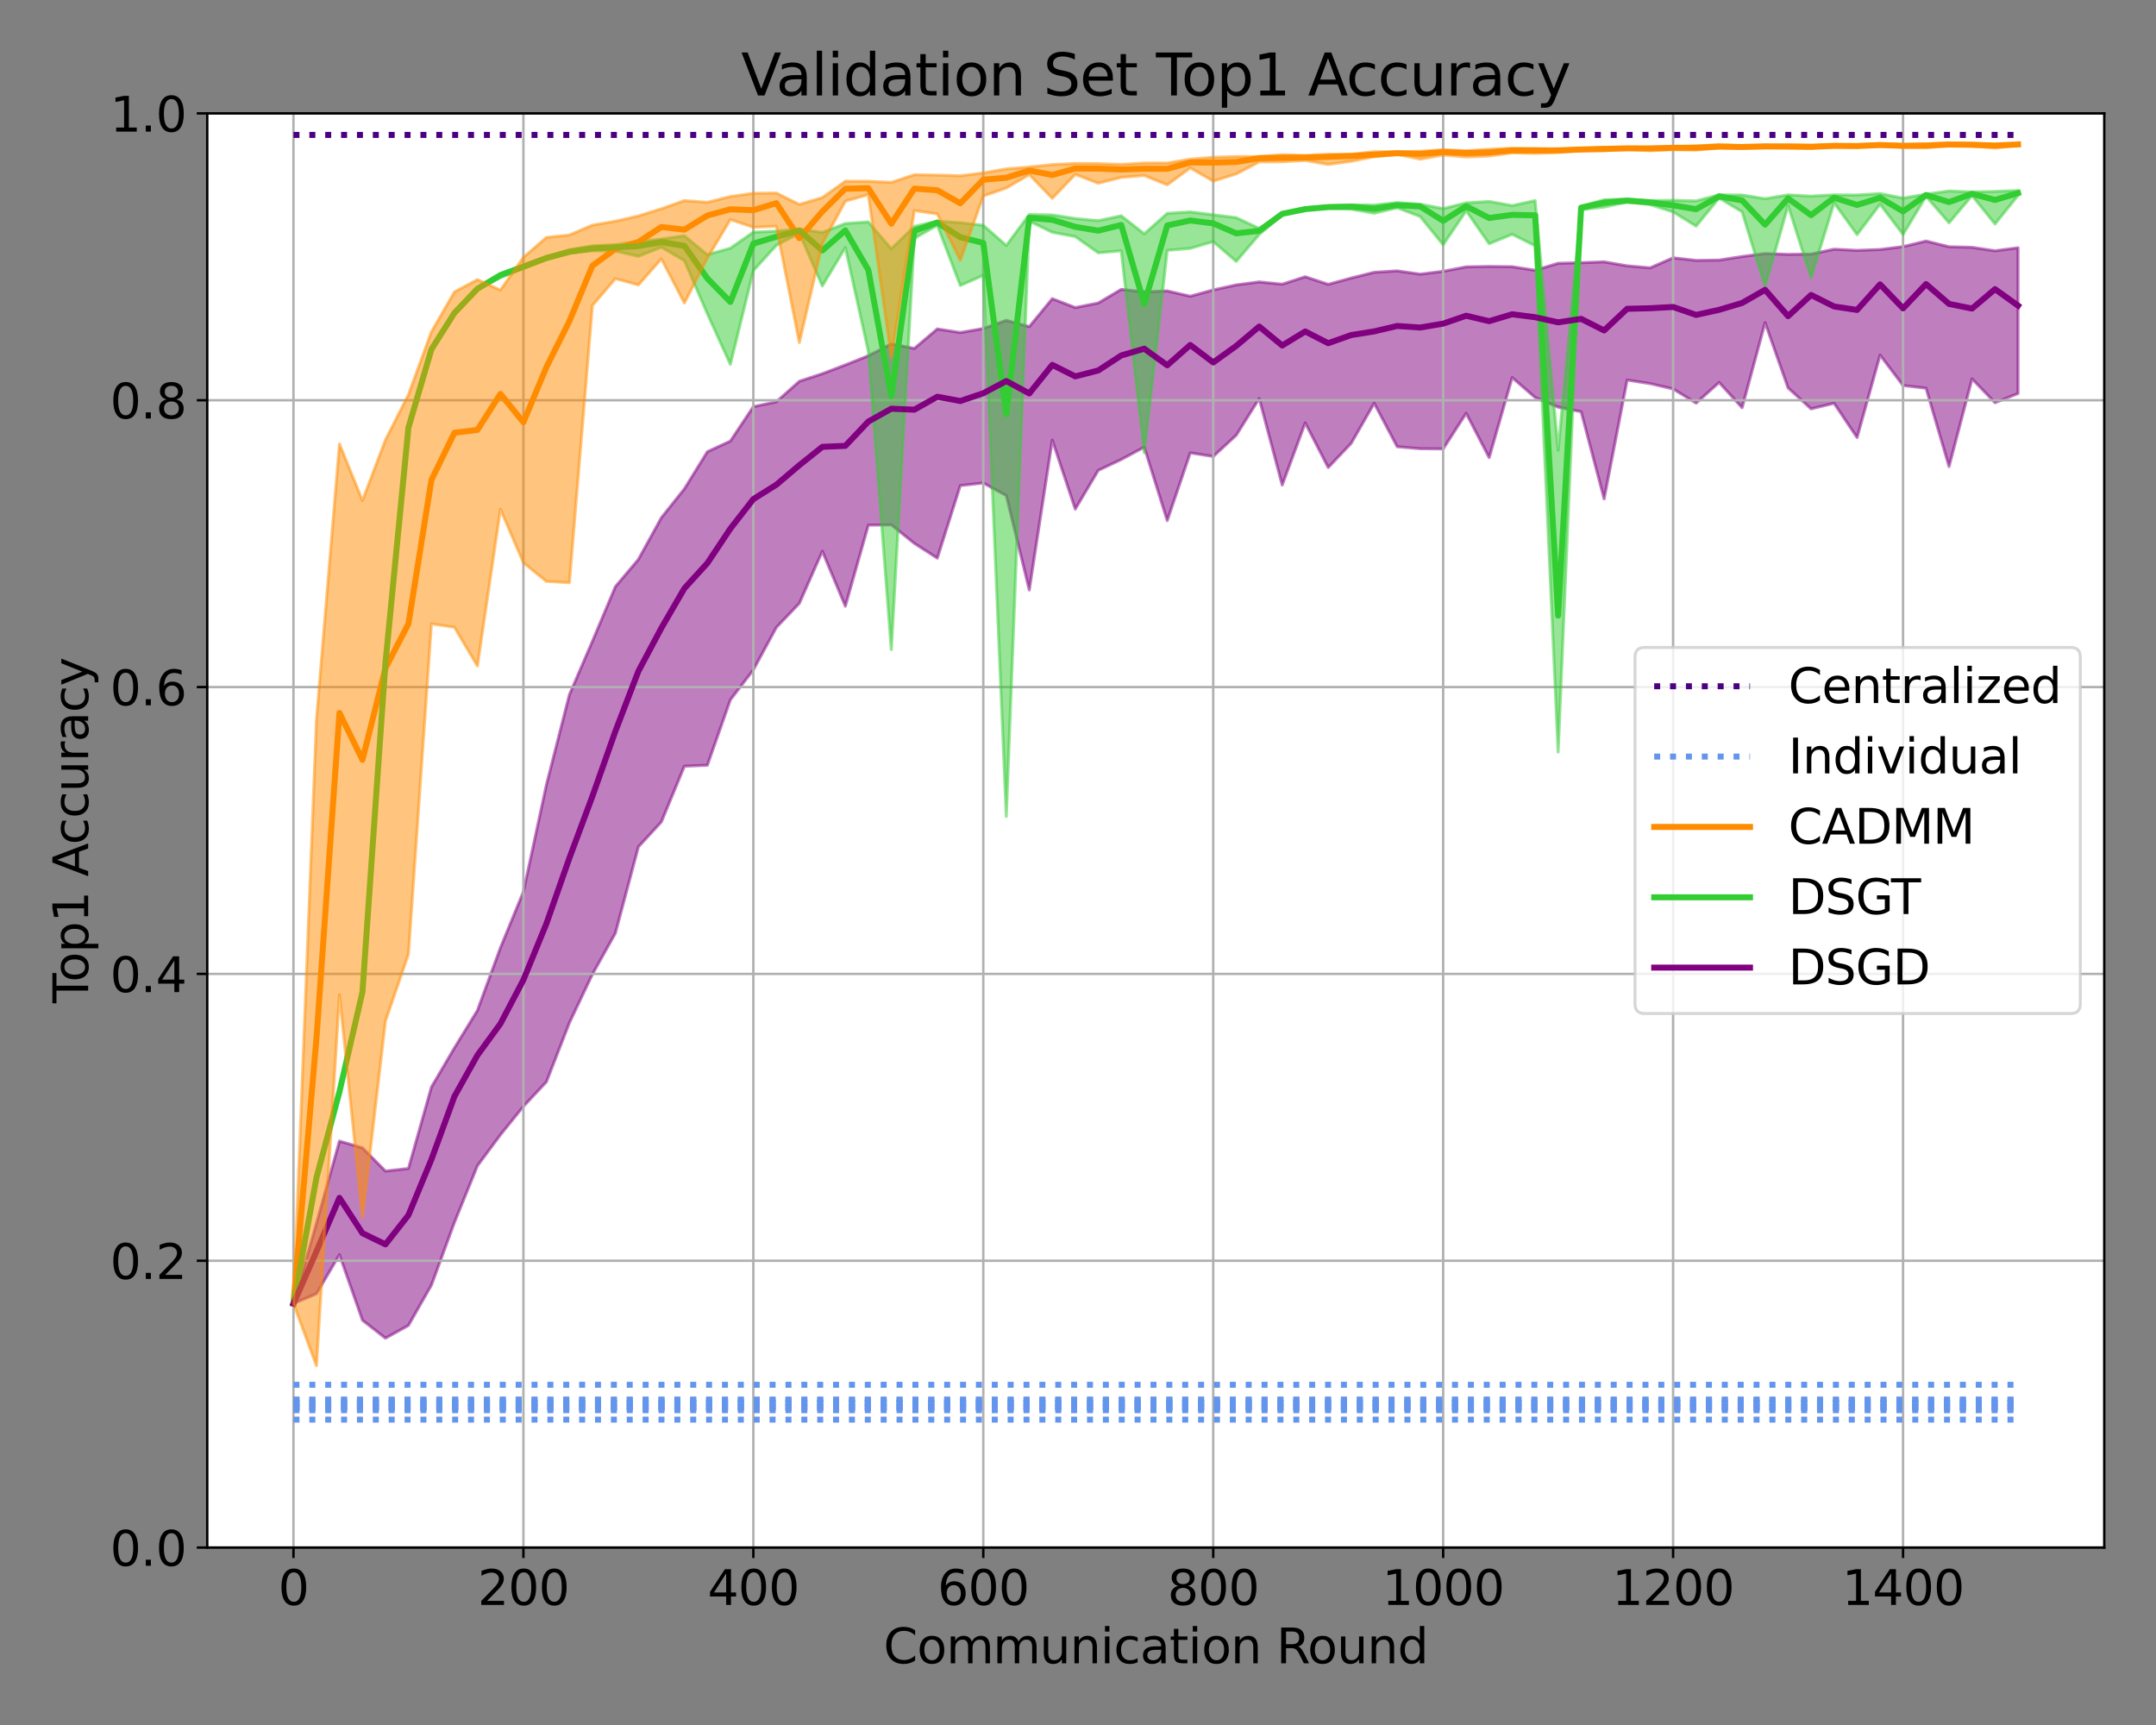 <?xml version="1.0" encoding="utf-8" standalone="no"?>
<!DOCTYPE svg PUBLIC "-//W3C//DTD SVG 1.1//EN"
  "http://www.w3.org/Graphics/SVG/1.1/DTD/svg11.dtd">
<svg height="576pt" version="1.1" viewBox="0 0 720 576" width="720pt" xmlns="http://www.w3.org/2000/svg" xmlns:xlink="http://www.w3.org/1999/xlink">
 <rect x="0" y="0" width="720" height="576" fill="#808080" stroke="none"/>
 <defs>
  <style type="text/css">*{stroke-linecap:butt;stroke-linejoin:round;}</style>
 </defs>
 <g id="figure_1">
  <g id="patch_1">
   <path d="M 0 576 
L 720 576 
L 720 0 
L 0 0 
z
" style="fill:none;"/>
  </g>
  <g id="axes_1">
   <g id="patch_2">
    <path d="M 69.21 516.75 
L 702.72 516.75 
L 702.72 37.869 
L 69.21 37.869 
z
" style="fill:#ffffff;"/>
   </g>
   <g id="PolyCollection_1">
    <defs>
     <path d="M 98.006 -140.708 
L 98.006 -140.708 
L 105.685 -167.525 
L 113.364 -194.965 
L 121.043 -192.714 
L 128.722 -184.956 
L 136.4 -185.818 
L 144.079 -213.019 
L 151.758 -226.092 
L 159.437 -238.591 
L 167.116 -259.518 
L 174.795 -278.242 
L 182.474 -313.919 
L 190.153 -344.041 
L 197.832 -361.855 
L 205.511 -380.1 
L 213.19 -389.199 
L 220.868 -403.134 
L 228.547 -412.76 
L 236.226 -425.163 
L 243.905 -428.707 
L 251.584 -440.2 
L 259.263 -441.828 
L 266.942 -448.676 
L 274.621 -451.214 
L 282.3 -454.135 
L 289.979 -457.2 
L 297.658 -461.175 
L 305.336 -459.642 
L 313.015 -466.155 
L 320.694 -464.958 
L 328.373 -466.299 
L 336.052 -469.028 
L 343.731 -466.921 
L 351.41 -476.26 
L 359.089 -473.291 
L 366.768 -474.823 
L 374.447 -479.372 
L 382.126 -478.558 
L 389.804 -478.846 
L 397.483 -477.074 
L 405.162 -479.181 
L 412.841 -480.857 
L 420.52 -481.862 
L 428.199 -481.096 
L 435.878 -483.586 
L 443.557 -481.048 
L 451.236 -483.155 
L 458.915 -485.071 
L 466.594 -485.55 
L 474.272 -484.448 
L 481.951 -485.406 
L 489.63 -486.891 
L 497.309 -487.034 
L 504.988 -486.939 
L 512.667 -485.741 
L 520.346 -488.088 
L 528.025 -488.279 
L 535.704 -488.567 
L 543.383 -487.226 
L 551.062 -486.556 
L 558.74 -489.908 
L 566.419 -489.046 
L 574.098 -489.141 
L 581.777 -490.339 
L 589.456 -491.344 
L 597.135 -491.057 
L 604.814 -491.153 
L 612.493 -492.781 
L 620.172 -492.398 
L 627.851 -492.685 
L 635.53 -493.643 
L 643.208 -495.511 
L 650.887 -493.595 
L 658.566 -493.404 
L 666.245 -492.254 
L 673.924 -493.26 
L 673.924 -444.606 
L 673.924 -444.606 
L 666.245 -441.541 
L 658.566 -449.49 
L 650.887 -420.23 
L 643.208 -446.377 
L 635.53 -447.287 
L 627.851 -457.44 
L 620.172 -429.904 
L 612.493 -441.349 
L 604.814 -439.482 
L 597.135 -446.473 
L 589.456 -468.262 
L 581.777 -439.865 
L 574.098 -448.293 
L 566.419 -441.397 
L 558.74 -446.138 
L 551.062 -447.91 
L 543.383 -449.107 
L 535.704 -409.408 
L 528.025 -438.524 
L 520.346 -440.056 
L 512.667 -443.265 
L 504.988 -449.921 
L 497.309 -423.2 
L 489.63 -437.997 
L 481.951 -426.121 
L 474.272 -426.169 
L 466.594 -426.839 
L 458.915 -441.349 
L 451.236 -427.988 
L 443.557 -419.895 
L 435.878 -434.788 
L 428.199 -414.053 
L 420.52 -442.929 
L 412.841 -430.67 
L 405.162 -423.583 
L 397.483 -424.78 
L 389.804 -402.177 
L 382.126 -426.695 
L 374.447 -422.577 
L 366.768 -418.938 
L 359.089 -406.008 
L 351.41 -429.042 
L 343.731 -378.999 
L 336.052 -410.509 
L 328.373 -414.723 
L 320.694 -413.861 
L 313.015 -389.63 
L 305.336 -394.562 
L 297.658 -400.74 
L 289.979 -400.644 
L 282.3 -373.587 
L 274.621 -391.929 
L 266.942 -374.545 
L 259.263 -366.5 
L 251.584 -352.325 
L 243.905 -342.317 
L 236.226 -320.48 
L 228.547 -320.144 
L 220.868 -301.564 
L 213.19 -293.231 
L 205.511 -264.403 
L 197.832 -250.659 
L 190.153 -234.473 
L 182.474 -214.743 
L 174.795 -206.554 
L 167.116 -197.072 
L 159.437 -186.728 
L 151.758 -167.812 
L 144.079 -146.885 
L 136.4 -133.429 
L 128.722 -129.167 
L 121.043 -135.153 
L 113.364 -157.037 
L 105.685 -144.012 
L 98.006 -140.708 
z
" id="m1773a94815" style="stroke:#800080;stroke-opacity:0.5;"/>
    </defs>
    <g clip-path="url(#p3438ca8a3b)">
     <use style="fill:#800080;fill-opacity:0.5;stroke:#800080;stroke-opacity:0.5;" x="0" xlink:href="#m1773a94815" y="576"/>
    </g>
   </g>
   <g id="matplotlib.axis_1">
    <g id="xtick_1">
     <g id="line2d_1">
      <path clip-path="url(#p3438ca8a3b)" d="M 98.006 516.75 
L 98.006 37.869 
" style="fill:none;stroke:#b0b0b0;stroke-linecap:square;stroke-width:0.8;"/>
     </g>
     <g id="line2d_2">
      <defs>
       <path d="M 0 0 
L 0 3.5 
" id="mfe99ff8b20" style="stroke:#000000;stroke-width:0.8;"/>
      </defs>
      <g>
       <use style="stroke:#000000;stroke-width:0.8;" x="98.006" xlink:href="#mfe99ff8b20" y="516.75"/>
      </g>
     </g>
     <g id="text_1">
      <!-- 0 -->
      <g transform="translate(92.916 535.908)scale(0.16 -0.16)">
       <defs>
        <path d="M 2034 4250 
Q 1547 4250 1301 3770 
Q 1056 3291 1056 2328 
Q 1056 1369 1301 889 
Q 1547 409 2034 409 
Q 2525 409 2770 889 
Q 3016 1369 3016 2328 
Q 3016 3291 2770 3770 
Q 2525 4250 2034 4250 
z
M 2034 4750 
Q 2819 4750 3233 4129 
Q 3647 3509 3647 2328 
Q 3647 1150 3233 529 
Q 2819 -91 2034 -91 
Q 1250 -91 836 529 
Q 422 1150 422 2328 
Q 422 3509 836 4129 
Q 1250 4750 2034 4750 
z
" id="DejaVuSans-30" transform="scale(0.016)"/>
       </defs>
       <use xlink:href="#DejaVuSans-30"/>
      </g>
     </g>
    </g>
    <g id="xtick_2">
     <g id="line2d_3">
      <path clip-path="url(#p3438ca8a3b)" d="M 174.795 516.75 
L 174.795 37.869 
" style="fill:none;stroke:#b0b0b0;stroke-linecap:square;stroke-width:0.8;"/>
     </g>
     <g id="line2d_4">
      <g>
       <use style="stroke:#000000;stroke-width:0.8;" x="174.795" xlink:href="#mfe99ff8b20" y="516.75"/>
      </g>
     </g>
     <g id="text_2">
      <!-- 200 -->
      <g transform="translate(159.525 535.908)scale(0.16 -0.16)">
       <defs>
        <path d="M 1228 531 
L 3431 531 
L 3431 0 
L 469 0 
L 469 531 
Q 828 903 1448 1529 
Q 2069 2156 2228 2338 
Q 2531 2678 2651 2914 
Q 2772 3150 2772 3378 
Q 2772 3750 2511 3984 
Q 2250 4219 1831 4219 
Q 1534 4219 1204 4116 
Q 875 4013 500 3803 
L 500 4441 
Q 881 4594 1212 4672 
Q 1544 4750 1819 4750 
Q 2544 4750 2975 4387 
Q 3406 4025 3406 3419 
Q 3406 3131 3298 2873 
Q 3191 2616 2906 2266 
Q 2828 2175 2409 1742 
Q 1991 1309 1228 531 
z
" id="DejaVuSans-32" transform="scale(0.016)"/>
       </defs>
       <use xlink:href="#DejaVuSans-32"/>
       <use x="63.623" xlink:href="#DejaVuSans-30"/>
       <use x="127.246" xlink:href="#DejaVuSans-30"/>
      </g>
     </g>
    </g>
    <g id="xtick_3">
     <g id="line2d_5">
      <path clip-path="url(#p3438ca8a3b)" d="M 251.584 516.75 
L 251.584 37.869 
" style="fill:none;stroke:#b0b0b0;stroke-linecap:square;stroke-width:0.8;"/>
     </g>
     <g id="line2d_6">
      <g>
       <use style="stroke:#000000;stroke-width:0.8;" x="251.584" xlink:href="#mfe99ff8b20" y="516.75"/>
      </g>
     </g>
     <g id="text_3">
      <!-- 400 -->
      <g transform="translate(236.314 535.908)scale(0.16 -0.16)">
       <defs>
        <path d="M 2419 4116 
L 825 1625 
L 2419 1625 
L 2419 4116 
z
M 2253 4666 
L 3047 4666 
L 3047 1625 
L 3713 1625 
L 3713 1100 
L 3047 1100 
L 3047 0 
L 2419 0 
L 2419 1100 
L 313 1100 
L 313 1709 
L 2253 4666 
z
" id="DejaVuSans-34" transform="scale(0.016)"/>
       </defs>
       <use xlink:href="#DejaVuSans-34"/>
       <use x="63.623" xlink:href="#DejaVuSans-30"/>
       <use x="127.246" xlink:href="#DejaVuSans-30"/>
      </g>
     </g>
    </g>
    <g id="xtick_4">
     <g id="line2d_7">
      <path clip-path="url(#p3438ca8a3b)" d="M 328.373 516.75 
L 328.373 37.869 
" style="fill:none;stroke:#b0b0b0;stroke-linecap:square;stroke-width:0.8;"/>
     </g>
     <g id="line2d_8">
      <g>
       <use style="stroke:#000000;stroke-width:0.8;" x="328.373" xlink:href="#mfe99ff8b20" y="516.75"/>
      </g>
     </g>
     <g id="text_4">
      <!-- 600 -->
      <g transform="translate(313.103 535.908)scale(0.16 -0.16)">
       <defs>
        <path d="M 2113 2584 
Q 1688 2584 1439 2293 
Q 1191 2003 1191 1497 
Q 1191 994 1439 701 
Q 1688 409 2113 409 
Q 2538 409 2786 701 
Q 3034 994 3034 1497 
Q 3034 2003 2786 2293 
Q 2538 2584 2113 2584 
z
M 3366 4563 
L 3366 3988 
Q 3128 4100 2886 4159 
Q 2644 4219 2406 4219 
Q 1781 4219 1451 3797 
Q 1122 3375 1075 2522 
Q 1259 2794 1537 2939 
Q 1816 3084 2150 3084 
Q 2853 3084 3261 2657 
Q 3669 2231 3669 1497 
Q 3669 778 3244 343 
Q 2819 -91 2113 -91 
Q 1303 -91 875 529 
Q 447 1150 447 2328 
Q 447 3434 972 4092 
Q 1497 4750 2381 4750 
Q 2619 4750 2861 4703 
Q 3103 4656 3366 4563 
z
" id="DejaVuSans-36" transform="scale(0.016)"/>
       </defs>
       <use xlink:href="#DejaVuSans-36"/>
       <use x="63.623" xlink:href="#DejaVuSans-30"/>
       <use x="127.246" xlink:href="#DejaVuSans-30"/>
      </g>
     </g>
    </g>
    <g id="xtick_5">
     <g id="line2d_9">
      <path clip-path="url(#p3438ca8a3b)" d="M 405.162 516.75 
L 405.162 37.869 
" style="fill:none;stroke:#b0b0b0;stroke-linecap:square;stroke-width:0.8;"/>
     </g>
     <g id="line2d_10">
      <g>
       <use style="stroke:#000000;stroke-width:0.8;" x="405.162" xlink:href="#mfe99ff8b20" y="516.75"/>
      </g>
     </g>
     <g id="text_5">
      <!-- 800 -->
      <g transform="translate(389.892 535.908)scale(0.16 -0.16)">
       <defs>
        <path d="M 2034 2216 
Q 1584 2216 1326 1975 
Q 1069 1734 1069 1313 
Q 1069 891 1326 650 
Q 1584 409 2034 409 
Q 2484 409 2743 651 
Q 3003 894 3003 1313 
Q 3003 1734 2745 1975 
Q 2488 2216 2034 2216 
z
M 1403 2484 
Q 997 2584 770 2862 
Q 544 3141 544 3541 
Q 544 4100 942 4425 
Q 1341 4750 2034 4750 
Q 2731 4750 3128 4425 
Q 3525 4100 3525 3541 
Q 3525 3141 3298 2862 
Q 3072 2584 2669 2484 
Q 3125 2378 3379 2068 
Q 3634 1759 3634 1313 
Q 3634 634 3220 271 
Q 2806 -91 2034 -91 
Q 1263 -91 848 271 
Q 434 634 434 1313 
Q 434 1759 690 2068 
Q 947 2378 1403 2484 
z
M 1172 3481 
Q 1172 3119 1398 2916 
Q 1625 2713 2034 2713 
Q 2441 2713 2670 2916 
Q 2900 3119 2900 3481 
Q 2900 3844 2670 4047 
Q 2441 4250 2034 4250 
Q 1625 4250 1398 4047 
Q 1172 3844 1172 3481 
z
" id="DejaVuSans-38" transform="scale(0.016)"/>
       </defs>
       <use xlink:href="#DejaVuSans-38"/>
       <use x="63.623" xlink:href="#DejaVuSans-30"/>
       <use x="127.246" xlink:href="#DejaVuSans-30"/>
      </g>
     </g>
    </g>
    <g id="xtick_6">
     <g id="line2d_11">
      <path clip-path="url(#p3438ca8a3b)" d="M 481.951 516.75 
L 481.951 37.869 
" style="fill:none;stroke:#b0b0b0;stroke-linecap:square;stroke-width:0.8;"/>
     </g>
     <g id="line2d_12">
      <g>
       <use style="stroke:#000000;stroke-width:0.8;" x="481.951" xlink:href="#mfe99ff8b20" y="516.75"/>
      </g>
     </g>
     <g id="text_6">
      <!-- 1000 -->
      <g transform="translate(461.591 535.908)scale(0.16 -0.16)">
       <defs>
        <path d="M 794 531 
L 1825 531 
L 1825 4091 
L 703 3866 
L 703 4441 
L 1819 4666 
L 2450 4666 
L 2450 531 
L 3481 531 
L 3481 0 
L 794 0 
L 794 531 
z
" id="DejaVuSans-31" transform="scale(0.016)"/>
       </defs>
       <use xlink:href="#DejaVuSans-31"/>
       <use x="63.623" xlink:href="#DejaVuSans-30"/>
       <use x="127.246" xlink:href="#DejaVuSans-30"/>
       <use x="190.869" xlink:href="#DejaVuSans-30"/>
      </g>
     </g>
    </g>
    <g id="xtick_7">
     <g id="line2d_13">
      <path clip-path="url(#p3438ca8a3b)" d="M 558.74 516.75 
L 558.74 37.869 
" style="fill:none;stroke:#b0b0b0;stroke-linecap:square;stroke-width:0.8;"/>
     </g>
     <g id="line2d_14">
      <g>
       <use style="stroke:#000000;stroke-width:0.8;" x="558.74" xlink:href="#mfe99ff8b20" y="516.75"/>
      </g>
     </g>
     <g id="text_7">
      <!-- 1200 -->
      <g transform="translate(538.38 535.908)scale(0.16 -0.16)">
       <use xlink:href="#DejaVuSans-31"/>
       <use x="63.623" xlink:href="#DejaVuSans-32"/>
       <use x="127.246" xlink:href="#DejaVuSans-30"/>
       <use x="190.869" xlink:href="#DejaVuSans-30"/>
      </g>
     </g>
    </g>
    <g id="xtick_8">
     <g id="line2d_15">
      <path clip-path="url(#p3438ca8a3b)" d="M 635.53 516.75 
L 635.53 37.869 
" style="fill:none;stroke:#b0b0b0;stroke-linecap:square;stroke-width:0.8;"/>
     </g>
     <g id="line2d_16">
      <g>
       <use style="stroke:#000000;stroke-width:0.8;" x="635.53" xlink:href="#mfe99ff8b20" y="516.75"/>
      </g>
     </g>
     <g id="text_8">
      <!-- 1400 -->
      <g transform="translate(615.17 535.908)scale(0.16 -0.16)">
       <use xlink:href="#DejaVuSans-31"/>
       <use x="63.623" xlink:href="#DejaVuSans-34"/>
       <use x="127.246" xlink:href="#DejaVuSans-30"/>
       <use x="190.869" xlink:href="#DejaVuSans-30"/>
      </g>
     </g>
    </g>
    <g id="text_9">
     <!-- Communication Round -->
     <g transform="translate(295.056 555.393)scale(0.16 -0.16)">
      <defs>
       <path d="M 4122 4306 
L 4122 3641 
Q 3803 3938 3442 4084 
Q 3081 4231 2675 4231 
Q 1875 4231 1450 3742 
Q 1025 3253 1025 2328 
Q 1025 1406 1450 917 
Q 1875 428 2675 428 
Q 3081 428 3442 575 
Q 3803 722 4122 1019 
L 4122 359 
Q 3791 134 3420 21 
Q 3050 -91 2638 -91 
Q 1578 -91 968 557 
Q 359 1206 359 2328 
Q 359 3453 968 4101 
Q 1578 4750 2638 4750 
Q 3056 4750 3426 4639 
Q 3797 4528 4122 4306 
z
" id="DejaVuSans-43" transform="scale(0.016)"/>
       <path d="M 1959 3097 
Q 1497 3097 1228 2736 
Q 959 2375 959 1747 
Q 959 1119 1226 758 
Q 1494 397 1959 397 
Q 2419 397 2687 759 
Q 2956 1122 2956 1747 
Q 2956 2369 2687 2733 
Q 2419 3097 1959 3097 
z
M 1959 3584 
Q 2709 3584 3137 3096 
Q 3566 2609 3566 1747 
Q 3566 888 3137 398 
Q 2709 -91 1959 -91 
Q 1206 -91 779 398 
Q 353 888 353 1747 
Q 353 2609 779 3096 
Q 1206 3584 1959 3584 
z
" id="DejaVuSans-6f" transform="scale(0.016)"/>
       <path d="M 3328 2828 
Q 3544 3216 3844 3400 
Q 4144 3584 4550 3584 
Q 5097 3584 5394 3201 
Q 5691 2819 5691 2113 
L 5691 0 
L 5113 0 
L 5113 2094 
Q 5113 2597 4934 2840 
Q 4756 3084 4391 3084 
Q 3944 3084 3684 2787 
Q 3425 2491 3425 1978 
L 3425 0 
L 2847 0 
L 2847 2094 
Q 2847 2600 2669 2842 
Q 2491 3084 2119 3084 
Q 1678 3084 1418 2786 
Q 1159 2488 1159 1978 
L 1159 0 
L 581 0 
L 581 3500 
L 1159 3500 
L 1159 2956 
Q 1356 3278 1631 3431 
Q 1906 3584 2284 3584 
Q 2666 3584 2933 3390 
Q 3200 3197 3328 2828 
z
" id="DejaVuSans-6d" transform="scale(0.016)"/>
       <path d="M 544 1381 
L 544 3500 
L 1119 3500 
L 1119 1403 
Q 1119 906 1312 657 
Q 1506 409 1894 409 
Q 2359 409 2629 706 
Q 2900 1003 2900 1516 
L 2900 3500 
L 3475 3500 
L 3475 0 
L 2900 0 
L 2900 538 
Q 2691 219 2414 64 
Q 2138 -91 1772 -91 
Q 1169 -91 856 284 
Q 544 659 544 1381 
z
M 1991 3584 
L 1991 3584 
z
" id="DejaVuSans-75" transform="scale(0.016)"/>
       <path d="M 3513 2113 
L 3513 0 
L 2938 0 
L 2938 2094 
Q 2938 2591 2744 2837 
Q 2550 3084 2163 3084 
Q 1697 3084 1428 2787 
Q 1159 2491 1159 1978 
L 1159 0 
L 581 0 
L 581 3500 
L 1159 3500 
L 1159 2956 
Q 1366 3272 1645 3428 
Q 1925 3584 2291 3584 
Q 2894 3584 3203 3211 
Q 3513 2838 3513 2113 
z
" id="DejaVuSans-6e" transform="scale(0.016)"/>
       <path d="M 603 3500 
L 1178 3500 
L 1178 0 
L 603 0 
L 603 3500 
z
M 603 4863 
L 1178 4863 
L 1178 4134 
L 603 4134 
L 603 4863 
z
" id="DejaVuSans-69" transform="scale(0.016)"/>
       <path d="M 3122 3366 
L 3122 2828 
Q 2878 2963 2633 3030 
Q 2388 3097 2138 3097 
Q 1578 3097 1268 2742 
Q 959 2388 959 1747 
Q 959 1106 1268 751 
Q 1578 397 2138 397 
Q 2388 397 2633 464 
Q 2878 531 3122 666 
L 3122 134 
Q 2881 22 2623 -34 
Q 2366 -91 2075 -91 
Q 1284 -91 818 406 
Q 353 903 353 1747 
Q 353 2603 823 3093 
Q 1294 3584 2113 3584 
Q 2378 3584 2631 3529 
Q 2884 3475 3122 3366 
z
" id="DejaVuSans-63" transform="scale(0.016)"/>
       <path d="M 2194 1759 
Q 1497 1759 1228 1600 
Q 959 1441 959 1056 
Q 959 750 1161 570 
Q 1363 391 1709 391 
Q 2188 391 2477 730 
Q 2766 1069 2766 1631 
L 2766 1759 
L 2194 1759 
z
M 3341 1997 
L 3341 0 
L 2766 0 
L 2766 531 
Q 2569 213 2275 61 
Q 1981 -91 1556 -91 
Q 1019 -91 701 211 
Q 384 513 384 1019 
Q 384 1609 779 1909 
Q 1175 2209 1959 2209 
L 2766 2209 
L 2766 2266 
Q 2766 2663 2505 2880 
Q 2244 3097 1772 3097 
Q 1472 3097 1187 3025 
Q 903 2953 641 2809 
L 641 3341 
Q 956 3463 1253 3523 
Q 1550 3584 1831 3584 
Q 2591 3584 2966 3190 
Q 3341 2797 3341 1997 
z
" id="DejaVuSans-61" transform="scale(0.016)"/>
       <path d="M 1172 4494 
L 1172 3500 
L 2356 3500 
L 2356 3053 
L 1172 3053 
L 1172 1153 
Q 1172 725 1289 603 
Q 1406 481 1766 481 
L 2356 481 
L 2356 0 
L 1766 0 
Q 1100 0 847 248 
Q 594 497 594 1153 
L 594 3053 
L 172 3053 
L 172 3500 
L 594 3500 
L 594 4494 
L 1172 4494 
z
" id="DejaVuSans-74" transform="scale(0.016)"/>
       <path id="DejaVuSans-20" transform="scale(0.016)"/>
       <path d="M 2841 2188 
Q 3044 2119 3236 1894 
Q 3428 1669 3622 1275 
L 4263 0 
L 3584 0 
L 2988 1197 
Q 2756 1666 2539 1819 
Q 2322 1972 1947 1972 
L 1259 1972 
L 1259 0 
L 628 0 
L 628 4666 
L 2053 4666 
Q 2853 4666 3247 4331 
Q 3641 3997 3641 3322 
Q 3641 2881 3436 2590 
Q 3231 2300 2841 2188 
z
M 1259 4147 
L 1259 2491 
L 2053 2491 
Q 2509 2491 2742 2702 
Q 2975 2913 2975 3322 
Q 2975 3731 2742 3939 
Q 2509 4147 2053 4147 
L 1259 4147 
z
" id="DejaVuSans-52" transform="scale(0.016)"/>
       <path d="M 2906 2969 
L 2906 4863 
L 3481 4863 
L 3481 0 
L 2906 0 
L 2906 525 
Q 2725 213 2448 61 
Q 2172 -91 1784 -91 
Q 1150 -91 751 415 
Q 353 922 353 1747 
Q 353 2572 751 3078 
Q 1150 3584 1784 3584 
Q 2172 3584 2448 3432 
Q 2725 3281 2906 2969 
z
M 947 1747 
Q 947 1113 1208 752 
Q 1469 391 1925 391 
Q 2381 391 2643 752 
Q 2906 1113 2906 1747 
Q 2906 2381 2643 2742 
Q 2381 3103 1925 3103 
Q 1469 3103 1208 2742 
Q 947 2381 947 1747 
z
" id="DejaVuSans-64" transform="scale(0.016)"/>
      </defs>
      <use xlink:href="#DejaVuSans-43"/>
      <use x="69.824" xlink:href="#DejaVuSans-6f"/>
      <use x="131.006" xlink:href="#DejaVuSans-6d"/>
      <use x="228.418" xlink:href="#DejaVuSans-6d"/>
      <use x="325.83" xlink:href="#DejaVuSans-75"/>
      <use x="389.209" xlink:href="#DejaVuSans-6e"/>
      <use x="452.588" xlink:href="#DejaVuSans-69"/>
      <use x="480.371" xlink:href="#DejaVuSans-63"/>
      <use x="535.352" xlink:href="#DejaVuSans-61"/>
      <use x="596.631" xlink:href="#DejaVuSans-74"/>
      <use x="635.84" xlink:href="#DejaVuSans-69"/>
      <use x="663.623" xlink:href="#DejaVuSans-6f"/>
      <use x="724.805" xlink:href="#DejaVuSans-6e"/>
      <use x="788.184" xlink:href="#DejaVuSans-20"/>
      <use x="819.971" xlink:href="#DejaVuSans-52"/>
      <use x="884.953" xlink:href="#DejaVuSans-6f"/>
      <use x="946.135" xlink:href="#DejaVuSans-75"/>
      <use x="1009.514" xlink:href="#DejaVuSans-6e"/>
      <use x="1072.893" xlink:href="#DejaVuSans-64"/>
     </g>
    </g>
   </g>
   <g id="matplotlib.axis_2">
    <g id="ytick_1">
     <g id="line2d_17">
      <path clip-path="url(#p3438ca8a3b)" d="M 69.21 516.75 
L 702.72 516.75 
" style="fill:none;stroke:#b0b0b0;stroke-linecap:square;stroke-width:0.8;"/>
     </g>
     <g id="line2d_18">
      <defs>
       <path d="M 0 0 
L -3.5 0 
" id="mc103d1ed36" style="stroke:#000000;stroke-width:0.8;"/>
      </defs>
      <g>
       <use style="stroke:#000000;stroke-width:0.8;" x="69.21" xlink:href="#mc103d1ed36" y="516.75"/>
      </g>
     </g>
     <g id="text_10">
      <!-- 0.0 -->
      <g transform="translate(36.765 522.829)scale(0.16 -0.16)">
       <defs>
        <path d="M 684 794 
L 1344 794 
L 1344 0 
L 684 0 
L 684 794 
z
" id="DejaVuSans-2e" transform="scale(0.016)"/>
       </defs>
       <use xlink:href="#DejaVuSans-30"/>
       <use x="63.623" xlink:href="#DejaVuSans-2e"/>
       <use x="95.41" xlink:href="#DejaVuSans-30"/>
      </g>
     </g>
    </g>
    <g id="ytick_2">
     <g id="line2d_19">
      <path clip-path="url(#p3438ca8a3b)" d="M 69.21 420.974 
L 702.72 420.974 
" style="fill:none;stroke:#b0b0b0;stroke-linecap:square;stroke-width:0.8;"/>
     </g>
     <g id="line2d_20">
      <g>
       <use style="stroke:#000000;stroke-width:0.8;" x="69.21" xlink:href="#mc103d1ed36" y="420.974"/>
      </g>
     </g>
     <g id="text_11">
      <!-- 0.2 -->
      <g transform="translate(36.765 427.053)scale(0.16 -0.16)">
       <use xlink:href="#DejaVuSans-30"/>
       <use x="63.623" xlink:href="#DejaVuSans-2e"/>
       <use x="95.41" xlink:href="#DejaVuSans-32"/>
      </g>
     </g>
    </g>
    <g id="ytick_3">
     <g id="line2d_21">
      <path clip-path="url(#p3438ca8a3b)" d="M 69.21 325.198 
L 702.72 325.198 
" style="fill:none;stroke:#b0b0b0;stroke-linecap:square;stroke-width:0.8;"/>
     </g>
     <g id="line2d_22">
      <g>
       <use style="stroke:#000000;stroke-width:0.8;" x="69.21" xlink:href="#mc103d1ed36" y="325.198"/>
      </g>
     </g>
     <g id="text_12">
      <!-- 0.4 -->
      <g transform="translate(36.765 331.276)scale(0.16 -0.16)">
       <use xlink:href="#DejaVuSans-30"/>
       <use x="63.623" xlink:href="#DejaVuSans-2e"/>
       <use x="95.41" xlink:href="#DejaVuSans-34"/>
      </g>
     </g>
    </g>
    <g id="ytick_4">
     <g id="line2d_23">
      <path clip-path="url(#p3438ca8a3b)" d="M 69.21 229.421 
L 702.72 229.421 
" style="fill:none;stroke:#b0b0b0;stroke-linecap:square;stroke-width:0.8;"/>
     </g>
     <g id="line2d_24">
      <g>
       <use style="stroke:#000000;stroke-width:0.8;" x="69.21" xlink:href="#mc103d1ed36" y="229.421"/>
      </g>
     </g>
     <g id="text_13">
      <!-- 0.6 -->
      <g transform="translate(36.765 235.5)scale(0.16 -0.16)">
       <use xlink:href="#DejaVuSans-30"/>
       <use x="63.623" xlink:href="#DejaVuSans-2e"/>
       <use x="95.41" xlink:href="#DejaVuSans-36"/>
      </g>
     </g>
    </g>
    <g id="ytick_5">
     <g id="line2d_25">
      <path clip-path="url(#p3438ca8a3b)" d="M 69.21 133.645 
L 702.72 133.645 
" style="fill:none;stroke:#b0b0b0;stroke-linecap:square;stroke-width:0.8;"/>
     </g>
     <g id="line2d_26">
      <g>
       <use style="stroke:#000000;stroke-width:0.8;" x="69.21" xlink:href="#mc103d1ed36" y="133.645"/>
      </g>
     </g>
     <g id="text_14">
      <!-- 0.8 -->
      <g transform="translate(36.765 139.724)scale(0.16 -0.16)">
       <use xlink:href="#DejaVuSans-30"/>
       <use x="63.623" xlink:href="#DejaVuSans-2e"/>
       <use x="95.41" xlink:href="#DejaVuSans-38"/>
      </g>
     </g>
    </g>
    <g id="ytick_6">
     <g id="line2d_27">
      <path clip-path="url(#p3438ca8a3b)" d="M 69.21 37.869 
L 702.72 37.869 
" style="fill:none;stroke:#b0b0b0;stroke-linecap:square;stroke-width:0.8;"/>
     </g>
     <g id="line2d_28">
      <g>
       <use style="stroke:#000000;stroke-width:0.8;" x="69.21" xlink:href="#mc103d1ed36" y="37.869"/>
      </g>
     </g>
     <g id="text_15">
      <!-- 1.0 -->
      <g transform="translate(36.765 43.948)scale(0.16 -0.16)">
       <use xlink:href="#DejaVuSans-31"/>
       <use x="63.623" xlink:href="#DejaVuSans-2e"/>
       <use x="95.41" xlink:href="#DejaVuSans-30"/>
      </g>
     </g>
    </g>
    <g id="text_16">
     <!-- Top1 Accuracy -->
     <g transform="translate(29.438 334.967)rotate(-90)scale(0.16 -0.16)">
      <defs>
       <path d="M -19 4666 
L 3928 4666 
L 3928 4134 
L 2272 4134 
L 2272 0 
L 1638 0 
L 1638 4134 
L -19 4134 
L -19 4666 
z
" id="DejaVuSans-54" transform="scale(0.016)"/>
       <path d="M 1159 525 
L 1159 -1331 
L 581 -1331 
L 581 3500 
L 1159 3500 
L 1159 2969 
Q 1341 3281 1617 3432 
Q 1894 3584 2278 3584 
Q 2916 3584 3314 3078 
Q 3713 2572 3713 1747 
Q 3713 922 3314 415 
Q 2916 -91 2278 -91 
Q 1894 -91 1617 61 
Q 1341 213 1159 525 
z
M 3116 1747 
Q 3116 2381 2855 2742 
Q 2594 3103 2138 3103 
Q 1681 3103 1420 2742 
Q 1159 2381 1159 1747 
Q 1159 1113 1420 752 
Q 1681 391 2138 391 
Q 2594 391 2855 752 
Q 3116 1113 3116 1747 
z
" id="DejaVuSans-70" transform="scale(0.016)"/>
       <path d="M 2188 4044 
L 1331 1722 
L 3047 1722 
L 2188 4044 
z
M 1831 4666 
L 2547 4666 
L 4325 0 
L 3669 0 
L 3244 1197 
L 1141 1197 
L 716 0 
L 50 0 
L 1831 4666 
z
" id="DejaVuSans-41" transform="scale(0.016)"/>
       <path d="M 2631 2963 
Q 2534 3019 2420 3045 
Q 2306 3072 2169 3072 
Q 1681 3072 1420 2755 
Q 1159 2438 1159 1844 
L 1159 0 
L 581 0 
L 581 3500 
L 1159 3500 
L 1159 2956 
Q 1341 3275 1631 3429 
Q 1922 3584 2338 3584 
Q 2397 3584 2469 3576 
Q 2541 3569 2628 3553 
L 2631 2963 
z
" id="DejaVuSans-72" transform="scale(0.016)"/>
       <path d="M 2059 -325 
Q 1816 -950 1584 -1140 
Q 1353 -1331 966 -1331 
L 506 -1331 
L 506 -850 
L 844 -850 
Q 1081 -850 1212 -737 
Q 1344 -625 1503 -206 
L 1606 56 
L 191 3500 
L 800 3500 
L 1894 763 
L 2988 3500 
L 3597 3500 
L 2059 -325 
z
" id="DejaVuSans-79" transform="scale(0.016)"/>
      </defs>
      <use xlink:href="#DejaVuSans-54"/>
      <use x="44.084" xlink:href="#DejaVuSans-6f"/>
      <use x="105.266" xlink:href="#DejaVuSans-70"/>
      <use x="168.742" xlink:href="#DejaVuSans-31"/>
      <use x="232.365" xlink:href="#DejaVuSans-20"/>
      <use x="264.152" xlink:href="#DejaVuSans-41"/>
      <use x="330.811" xlink:href="#DejaVuSans-63"/>
      <use x="385.791" xlink:href="#DejaVuSans-63"/>
      <use x="440.771" xlink:href="#DejaVuSans-75"/>
      <use x="504.15" xlink:href="#DejaVuSans-72"/>
      <use x="545.264" xlink:href="#DejaVuSans-61"/>
      <use x="606.543" xlink:href="#DejaVuSans-63"/>
      <use x="661.523" xlink:href="#DejaVuSans-79"/>
     </g>
    </g>
   </g>
   <g id="PolyCollection_2">
    <defs>
     <path d="M 98.006 -140.708 
L 98.006 -140.708 
L 105.685 -184.19 
L 113.364 -211.869 
L 121.043 -245.966 
L 128.722 -357.306 
L 136.4 -434.166 
L 144.079 -459.69 
L 151.758 -471.95 
L 159.437 -479.803 
L 167.116 -484.496 
L 174.795 -487.418 
L 182.474 -490.243 
L 190.153 -492.637 
L 197.832 -493.93 
L 205.511 -494.313 
L 213.19 -495.415 
L 220.868 -496.181 
L 228.547 -497.282 
L 236.226 -490.961 
L 243.905 -493.116 
L 251.584 -498.48 
L 259.263 -498.815 
L 266.942 -499.581 
L 274.621 -498.384 
L 282.3 -501.353 
L 289.979 -501.88 
L 297.658 -492.925 
L 305.336 -500.395 
L 313.015 -502.167 
L 320.694 -501.64 
L 328.373 -500.778 
L 336.052 -494.026 
L 343.731 -504.37 
L 351.41 -504.226 
L 359.089 -503.029 
L 366.768 -502.311 
L 374.447 -503.939 
L 382.126 -497.905 
L 389.804 -504.753 
L 397.483 -505.232 
L 405.162 -504.274 
L 412.841 -503.316 
L 420.52 -499.725 
L 428.199 -504.849 
L 435.878 -506.573 
L 443.557 -507.243 
L 451.236 -507.578 
L 458.915 -507.531 
L 466.594 -508.345 
L 474.272 -507.818 
L 481.951 -506.333 
L 489.63 -508.249 
L 497.309 -508.728 
L 504.988 -507.339 
L 512.667 -509.015 
L 520.346 -425.642 
L 528.025 -507.1 
L 535.704 -509.302 
L 543.383 -509.494 
L 551.062 -509.015 
L 558.74 -509.111 
L 566.419 -508.919 
L 574.098 -510.931 
L 581.777 -510.883 
L 589.456 -509.638 
L 597.135 -510.931 
L 604.814 -510.5 
L 612.493 -510.931 
L 620.172 -510.883 
L 627.851 -511.362 
L 635.53 -509.829 
L 643.208 -511.17 
L 650.887 -512.224 
L 658.566 -511.888 
L 666.245 -512.08 
L 673.924 -512.367 
L 673.924 -510.739 
L 673.924 -510.739 
L 666.245 -501.209 
L 658.566 -510.691 
L 650.887 -501.592 
L 643.208 -510.452 
L 635.53 -497.713 
L 627.851 -507.818 
L 620.172 -497.666 
L 612.493 -508.297 
L 604.814 -483.251 
L 597.135 -507.387 
L 589.456 -480.282 
L 581.777 -505.28 
L 574.098 -509.877 
L 566.419 -500.491 
L 558.74 -505.232 
L 551.062 -507.674 
L 543.383 -508.536 
L 535.704 -506.86 
L 528.025 -505.95 
L 520.346 -324.885 
L 512.667 -493.93 
L 504.988 -497.761 
L 497.309 -494.601 
L 489.63 -505.615 
L 481.951 -494.265 
L 474.272 -503.699 
L 466.594 -506.621 
L 458.915 -504.801 
L 451.236 -506.142 
L 443.557 -506.525 
L 435.878 -505.998 
L 428.199 -504.322 
L 420.52 -497.713 
L 412.841 -488.71 
L 405.162 -495.319 
L 397.483 -493.068 
L 389.804 -492.398 
L 382.126 -424.876 
L 374.447 -492.254 
L 366.768 -491.584 
L 359.089 -496.995 
L 351.41 -498.432 
L 343.731 -502.167 
L 336.052 -303.384 
L 328.373 -484.065 
L 320.694 -480.665 
L 313.015 -500.778 
L 305.336 -496.42 
L 297.658 -359.077 
L 289.979 -458.685 
L 282.3 -493.356 
L 274.621 -480.522 
L 266.942 -498.144 
L 259.263 -494.074 
L 251.584 -485.646 
L 243.905 -454.327 
L 236.226 -471.231 
L 228.547 -488.95 
L 220.868 -493.451 
L 213.19 -490.387 
L 205.511 -492.158 
L 197.832 -492.254 
L 190.153 -491.488 
L 182.474 -489.285 
L 174.795 -486.316 
L 167.116 -483.299 
L 159.437 -479.277 
L 151.758 -471.04 
L 144.079 -459.164 
L 136.4 -431.724 
L 128.722 -351.99 
L 121.043 -243.092 
L 113.364 -211.103 
L 105.685 -181.317 
L 98.006 -140.708 
z
" id="md739898d83" style="stroke:#32cd32;stroke-opacity:0.5;"/>
    </defs>
    <g clip-path="url(#p3438ca8a3b)">
     <use style="fill:#32cd32;fill-opacity:0.5;stroke:#32cd32;stroke-opacity:0.5;" x="0" xlink:href="#md739898d83" y="576"/>
    </g>
   </g>
   <g id="line2d_29">
    <path clip-path="url(#p3438ca8a3b)" d="M 98.006 45.052 
L 105.685 45.052 
L 113.364 45.052 
L 121.043 45.052 
L 128.722 45.052 
L 136.4 45.052 
L 144.079 45.052 
L 151.758 45.052 
L 159.437 45.052 
L 167.116 45.052 
L 174.795 45.052 
L 182.474 45.052 
L 190.153 45.052 
L 197.832 45.052 
L 205.511 45.052 
L 213.19 45.052 
L 220.868 45.052 
L 228.547 45.052 
L 236.226 45.052 
L 243.905 45.052 
L 251.584 45.052 
L 259.263 45.052 
L 266.942 45.052 
L 274.621 45.052 
L 282.3 45.052 
L 289.979 45.052 
L 297.658 45.052 
L 305.336 45.052 
L 313.015 45.052 
L 320.694 45.052 
L 328.373 45.052 
L 336.052 45.052 
L 343.731 45.052 
L 351.41 45.052 
L 359.089 45.052 
L 366.768 45.052 
L 374.447 45.052 
L 382.126 45.052 
L 389.804 45.052 
L 397.483 45.052 
L 405.162 45.052 
L 412.841 45.052 
L 420.52 45.052 
L 428.199 45.052 
L 435.878 45.052 
L 443.557 45.052 
L 451.236 45.052 
L 458.915 45.052 
L 466.594 45.052 
L 474.272 45.052 
L 481.951 45.052 
L 489.63 45.052 
L 497.309 45.052 
L 504.988 45.052 
L 512.667 45.052 
L 520.346 45.052 
L 528.025 45.052 
L 535.704 45.052 
L 543.383 45.052 
L 551.062 45.052 
L 558.74 45.052 
L 566.419 45.052 
L 574.098 45.052 
L 581.777 45.052 
L 589.456 45.052 
L 597.135 45.052 
L 604.814 45.052 
L 612.493 45.052 
L 620.172 45.052 
L 627.851 45.052 
L 635.53 45.052 
L 643.208 45.052 
L 650.887 45.052 
L 658.566 45.052 
L 666.245 45.052 
L 673.924 45.052 
" style="fill:none;stroke:#4b0082;stroke-dasharray:2,3.3;stroke-dashoffset:0;stroke-width:2;"/>
   </g>
   <g id="line2d_30">
    <path clip-path="url(#p3438ca8a3b)" d="M 98.006 469.82 
L 105.685 469.82 
L 113.364 469.82 
L 121.043 469.82 
L 128.722 469.82 
L 136.4 469.82 
L 144.079 469.82 
L 151.758 469.82 
L 159.437 469.82 
L 167.116 469.82 
L 174.795 469.82 
L 182.474 469.82 
L 190.153 469.82 
L 197.832 469.82 
L 205.511 469.82 
L 213.19 469.82 
L 220.868 469.82 
L 228.547 469.82 
L 236.226 469.82 
L 243.905 469.82 
L 251.584 469.82 
L 259.263 469.82 
L 266.942 469.82 
L 274.621 469.82 
L 282.3 469.82 
L 289.979 469.82 
L 297.658 469.82 
L 305.336 469.82 
L 313.015 469.82 
L 320.694 469.82 
L 328.373 469.82 
L 336.052 469.82 
L 343.731 469.82 
L 351.41 469.82 
L 359.089 469.82 
L 366.768 469.82 
L 374.447 469.82 
L 382.126 469.82 
L 389.804 469.82 
L 397.483 469.82 
L 405.162 469.82 
L 412.841 469.82 
L 420.52 469.82 
L 428.199 469.82 
L 435.878 469.82 
L 443.557 469.82 
L 451.236 469.82 
L 458.915 469.82 
L 466.594 469.82 
L 474.272 469.82 
L 481.951 469.82 
L 489.63 469.82 
L 497.309 469.82 
L 504.988 469.82 
L 512.667 469.82 
L 520.346 469.82 
L 528.025 469.82 
L 535.704 469.82 
L 543.383 469.82 
L 551.062 469.82 
L 558.74 469.82 
L 566.419 469.82 
L 574.098 469.82 
L 581.777 469.82 
L 589.456 469.82 
L 597.135 469.82 
L 604.814 469.82 
L 612.493 469.82 
L 620.172 469.82 
L 627.851 469.82 
L 635.53 469.82 
L 643.208 469.82 
L 650.887 469.82 
L 658.566 469.82 
L 666.245 469.82 
L 673.924 469.82 
" style="fill:none;stroke:#6495ed;stroke-dasharray:2,3.3;stroke-dashoffset:0;stroke-width:2;"/>
   </g>
   <g id="line2d_31">
    <path clip-path="url(#p3438ca8a3b)" d="M 98.006 462.397 
L 105.685 462.397 
L 113.364 462.397 
L 121.043 462.397 
L 128.722 462.397 
L 136.4 462.397 
L 144.079 462.397 
L 151.758 462.397 
L 159.437 462.397 
L 167.116 462.397 
L 174.795 462.397 
L 182.474 462.397 
L 190.153 462.397 
L 197.832 462.397 
L 205.511 462.397 
L 213.19 462.397 
L 220.868 462.397 
L 228.547 462.397 
L 236.226 462.397 
L 243.905 462.397 
L 251.584 462.397 
L 259.263 462.397 
L 266.942 462.397 
L 274.621 462.397 
L 282.3 462.397 
L 289.979 462.397 
L 297.658 462.397 
L 305.336 462.397 
L 313.015 462.397 
L 320.694 462.397 
L 328.373 462.397 
L 336.052 462.397 
L 343.731 462.397 
L 351.41 462.397 
L 359.089 462.397 
L 366.768 462.397 
L 374.447 462.397 
L 382.126 462.397 
L 389.804 462.397 
L 397.483 462.397 
L 405.162 462.397 
L 412.841 462.397 
L 420.52 462.397 
L 428.199 462.397 
L 435.878 462.397 
L 443.557 462.397 
L 451.236 462.397 
L 458.915 462.397 
L 466.594 462.397 
L 474.272 462.397 
L 481.951 462.397 
L 489.63 462.397 
L 497.309 462.397 
L 504.988 462.397 
L 512.667 462.397 
L 520.346 462.397 
L 528.025 462.397 
L 535.704 462.397 
L 543.383 462.397 
L 551.062 462.397 
L 558.74 462.397 
L 566.419 462.397 
L 574.098 462.397 
L 581.777 462.397 
L 589.456 462.397 
L 597.135 462.397 
L 604.814 462.397 
L 612.493 462.397 
L 620.172 462.397 
L 627.851 462.397 
L 635.53 462.397 
L 643.208 462.397 
L 650.887 462.397 
L 658.566 462.397 
L 666.245 462.397 
L 673.924 462.397 
" style="fill:none;stroke:#6495ed;stroke-dasharray:2,3.3;stroke-dashoffset:0;stroke-width:2;"/>
   </g>
   <g id="line2d_32">
    <path clip-path="url(#p3438ca8a3b)" d="M 98.006 467.329 
L 105.685 467.329 
L 113.364 467.329 
L 121.043 467.329 
L 128.722 467.329 
L 136.4 467.329 
L 144.079 467.329 
L 151.758 467.329 
L 159.437 467.329 
L 167.116 467.329 
L 174.795 467.329 
L 182.474 467.329 
L 190.153 467.329 
L 197.832 467.329 
L 205.511 467.329 
L 213.19 467.329 
L 220.868 467.329 
L 228.547 467.329 
L 236.226 467.329 
L 243.905 467.329 
L 251.584 467.329 
L 259.263 467.329 
L 266.942 467.329 
L 274.621 467.329 
L 282.3 467.329 
L 289.979 467.329 
L 297.658 467.329 
L 305.336 467.329 
L 313.015 467.329 
L 320.694 467.329 
L 328.373 467.329 
L 336.052 467.329 
L 343.731 467.329 
L 351.41 467.329 
L 359.089 467.329 
L 366.768 467.329 
L 374.447 467.329 
L 382.126 467.329 
L 389.804 467.329 
L 397.483 467.329 
L 405.162 467.329 
L 412.841 467.329 
L 420.52 467.329 
L 428.199 467.329 
L 435.878 467.329 
L 443.557 467.329 
L 451.236 467.329 
L 458.915 467.329 
L 466.594 467.329 
L 474.272 467.329 
L 481.951 467.329 
L 489.63 467.329 
L 497.309 467.329 
L 504.988 467.329 
L 512.667 467.329 
L 520.346 467.329 
L 528.025 467.329 
L 535.704 467.329 
L 543.383 467.329 
L 551.062 467.329 
L 558.74 467.329 
L 566.419 467.329 
L 574.098 467.329 
L 581.777 467.329 
L 589.456 467.329 
L 597.135 467.329 
L 604.814 467.329 
L 612.493 467.329 
L 620.172 467.329 
L 627.851 467.329 
L 635.53 467.329 
L 643.208 467.329 
L 650.887 467.329 
L 658.566 467.329 
L 666.245 467.329 
L 673.924 467.329 
" style="fill:none;stroke:#6495ed;stroke-dasharray:2,3.3;stroke-dashoffset:0;stroke-width:2;"/>
   </g>
   <g id="line2d_33">
    <path clip-path="url(#p3438ca8a3b)" d="M 98.006 468.383 
L 105.685 468.383 
L 113.364 468.383 
L 121.043 468.383 
L 128.722 468.383 
L 136.4 468.383 
L 144.079 468.383 
L 151.758 468.383 
L 159.437 468.383 
L 167.116 468.383 
L 174.795 468.383 
L 182.474 468.383 
L 190.153 468.383 
L 197.832 468.383 
L 205.511 468.383 
L 213.19 468.383 
L 220.868 468.383 
L 228.547 468.383 
L 236.226 468.383 
L 243.905 468.383 
L 251.584 468.383 
L 259.263 468.383 
L 266.942 468.383 
L 274.621 468.383 
L 282.3 468.383 
L 289.979 468.383 
L 297.658 468.383 
L 305.336 468.383 
L 313.015 468.383 
L 320.694 468.383 
L 328.373 468.383 
L 336.052 468.383 
L 343.731 468.383 
L 351.41 468.383 
L 359.089 468.383 
L 366.768 468.383 
L 374.447 468.383 
L 382.126 468.383 
L 389.804 468.383 
L 397.483 468.383 
L 405.162 468.383 
L 412.841 468.383 
L 420.52 468.383 
L 428.199 468.383 
L 435.878 468.383 
L 443.557 468.383 
L 451.236 468.383 
L 458.915 468.383 
L 466.594 468.383 
L 474.272 468.383 
L 481.951 468.383 
L 489.63 468.383 
L 497.309 468.383 
L 504.988 468.383 
L 512.667 468.383 
L 520.346 468.383 
L 528.025 468.383 
L 535.704 468.383 
L 543.383 468.383 
L 551.062 468.383 
L 558.74 468.383 
L 566.419 468.383 
L 574.098 468.383 
L 581.777 468.383 
L 589.456 468.383 
L 597.135 468.383 
L 604.814 468.383 
L 612.493 468.383 
L 620.172 468.383 
L 627.851 468.383 
L 635.53 468.383 
L 643.208 468.383 
L 650.887 468.383 
L 658.566 468.383 
L 666.245 468.383 
L 673.924 468.383 
" style="fill:none;stroke:#6495ed;stroke-dasharray:2,3.3;stroke-dashoffset:0;stroke-width:2;"/>
   </g>
   <g id="line2d_34">
    <path clip-path="url(#p3438ca8a3b)" d="M 98.006 469.724 
L 105.685 469.724 
L 113.364 469.724 
L 121.043 469.724 
L 128.722 469.724 
L 136.4 469.724 
L 144.079 469.724 
L 151.758 469.724 
L 159.437 469.724 
L 167.116 469.724 
L 174.795 469.724 
L 182.474 469.724 
L 190.153 469.724 
L 197.832 469.724 
L 205.511 469.724 
L 213.19 469.724 
L 220.868 469.724 
L 228.547 469.724 
L 236.226 469.724 
L 243.905 469.724 
L 251.584 469.724 
L 259.263 469.724 
L 266.942 469.724 
L 274.621 469.724 
L 282.3 469.724 
L 289.979 469.724 
L 297.658 469.724 
L 305.336 469.724 
L 313.015 469.724 
L 320.694 469.724 
L 328.373 469.724 
L 336.052 469.724 
L 343.731 469.724 
L 351.41 469.724 
L 359.089 469.724 
L 366.768 469.724 
L 374.447 469.724 
L 382.126 469.724 
L 389.804 469.724 
L 397.483 469.724 
L 405.162 469.724 
L 412.841 469.724 
L 420.52 469.724 
L 428.199 469.724 
L 435.878 469.724 
L 443.557 469.724 
L 451.236 469.724 
L 458.915 469.724 
L 466.594 469.724 
L 474.272 469.724 
L 481.951 469.724 
L 489.63 469.724 
L 497.309 469.724 
L 504.988 469.724 
L 512.667 469.724 
L 520.346 469.724 
L 528.025 469.724 
L 535.704 469.724 
L 543.383 469.724 
L 551.062 469.724 
L 558.74 469.724 
L 566.419 469.724 
L 574.098 469.724 
L 581.777 469.724 
L 589.456 469.724 
L 597.135 469.724 
L 604.814 469.724 
L 612.493 469.724 
L 620.172 469.724 
L 627.851 469.724 
L 635.53 469.724 
L 643.208 469.724 
L 650.887 469.724 
L 658.566 469.724 
L 666.245 469.724 
L 673.924 469.724 
" style="fill:none;stroke:#6495ed;stroke-dasharray:2,3.3;stroke-dashoffset:0;stroke-width:2;"/>
   </g>
   <g id="line2d_35">
    <path clip-path="url(#p3438ca8a3b)" d="M 98.006 474.034 
L 105.685 474.034 
L 113.364 474.034 
L 121.043 474.034 
L 128.722 474.034 
L 136.4 474.034 
L 144.079 474.034 
L 151.758 474.034 
L 159.437 474.034 
L 167.116 474.034 
L 174.795 474.034 
L 182.474 474.034 
L 190.153 474.034 
L 197.832 474.034 
L 205.511 474.034 
L 213.19 474.034 
L 220.868 474.034 
L 228.547 474.034 
L 236.226 474.034 
L 243.905 474.034 
L 251.584 474.034 
L 259.263 474.034 
L 266.942 474.034 
L 274.621 474.034 
L 282.3 474.034 
L 289.979 474.034 
L 297.658 474.034 
L 305.336 474.034 
L 313.015 474.034 
L 320.694 474.034 
L 328.373 474.034 
L 336.052 474.034 
L 343.731 474.034 
L 351.41 474.034 
L 359.089 474.034 
L 366.768 474.034 
L 374.447 474.034 
L 382.126 474.034 
L 389.804 474.034 
L 397.483 474.034 
L 405.162 474.034 
L 412.841 474.034 
L 420.52 474.034 
L 428.199 474.034 
L 435.878 474.034 
L 443.557 474.034 
L 451.236 474.034 
L 458.915 474.034 
L 466.594 474.034 
L 474.272 474.034 
L 481.951 474.034 
L 489.63 474.034 
L 497.309 474.034 
L 504.988 474.034 
L 512.667 474.034 
L 520.346 474.034 
L 528.025 474.034 
L 535.704 474.034 
L 543.383 474.034 
L 551.062 474.034 
L 558.74 474.034 
L 566.419 474.034 
L 574.098 474.034 
L 581.777 474.034 
L 589.456 474.034 
L 597.135 474.034 
L 604.814 474.034 
L 612.493 474.034 
L 620.172 474.034 
L 627.851 474.034 
L 635.53 474.034 
L 643.208 474.034 
L 650.887 474.034 
L 658.566 474.034 
L 666.245 474.034 
L 673.924 474.034 
" style="fill:none;stroke:#6495ed;stroke-dasharray:2,3.3;stroke-dashoffset:0;stroke-width:2;"/>
   </g>
   <g id="line2d_36">
    <path clip-path="url(#p3438ca8a3b)" d="M 98.006 470.873 
L 105.685 470.873 
L 113.364 470.873 
L 121.043 470.873 
L 128.722 470.873 
L 136.4 470.873 
L 144.079 470.873 
L 151.758 470.873 
L 159.437 470.873 
L 167.116 470.873 
L 174.795 470.873 
L 182.474 470.873 
L 190.153 470.873 
L 197.832 470.873 
L 205.511 470.873 
L 213.19 470.873 
L 220.868 470.873 
L 228.547 470.873 
L 236.226 470.873 
L 243.905 470.873 
L 251.584 470.873 
L 259.263 470.873 
L 266.942 470.873 
L 274.621 470.873 
L 282.3 470.873 
L 289.979 470.873 
L 297.658 470.873 
L 305.336 470.873 
L 313.015 470.873 
L 320.694 470.873 
L 328.373 470.873 
L 336.052 470.873 
L 343.731 470.873 
L 351.41 470.873 
L 359.089 470.873 
L 366.768 470.873 
L 374.447 470.873 
L 382.126 470.873 
L 389.804 470.873 
L 397.483 470.873 
L 405.162 470.873 
L 412.841 470.873 
L 420.52 470.873 
L 428.199 470.873 
L 435.878 470.873 
L 443.557 470.873 
L 451.236 470.873 
L 458.915 470.873 
L 466.594 470.873 
L 474.272 470.873 
L 481.951 470.873 
L 489.63 470.873 
L 497.309 470.873 
L 504.988 470.873 
L 512.667 470.873 
L 520.346 470.873 
L 528.025 470.873 
L 535.704 470.873 
L 543.383 470.873 
L 551.062 470.873 
L 558.74 470.873 
L 566.419 470.873 
L 574.098 470.873 
L 581.777 470.873 
L 589.456 470.873 
L 597.135 470.873 
L 604.814 470.873 
L 612.493 470.873 
L 620.172 470.873 
L 627.851 470.873 
L 635.53 470.873 
L 643.208 470.873 
L 650.887 470.873 
L 658.566 470.873 
L 666.245 470.873 
L 673.924 470.873 
" style="fill:none;stroke:#6495ed;stroke-dasharray:2,3.3;stroke-dashoffset:0;stroke-width:2;"/>
   </g>
   <g id="line2d_37">
    <path clip-path="url(#p3438ca8a3b)" d="M 98.006 467.521 
L 105.685 467.521 
L 113.364 467.521 
L 121.043 467.521 
L 128.722 467.521 
L 136.4 467.521 
L 144.079 467.521 
L 151.758 467.521 
L 159.437 467.521 
L 167.116 467.521 
L 174.795 467.521 
L 182.474 467.521 
L 190.153 467.521 
L 197.832 467.521 
L 205.511 467.521 
L 213.19 467.521 
L 220.868 467.521 
L 228.547 467.521 
L 236.226 467.521 
L 243.905 467.521 
L 251.584 467.521 
L 259.263 467.521 
L 266.942 467.521 
L 274.621 467.521 
L 282.3 467.521 
L 289.979 467.521 
L 297.658 467.521 
L 305.336 467.521 
L 313.015 467.521 
L 320.694 467.521 
L 328.373 467.521 
L 336.052 467.521 
L 343.731 467.521 
L 351.41 467.521 
L 359.089 467.521 
L 366.768 467.521 
L 374.447 467.521 
L 382.126 467.521 
L 389.804 467.521 
L 397.483 467.521 
L 405.162 467.521 
L 412.841 467.521 
L 420.52 467.521 
L 428.199 467.521 
L 435.878 467.521 
L 443.557 467.521 
L 451.236 467.521 
L 458.915 467.521 
L 466.594 467.521 
L 474.272 467.521 
L 481.951 467.521 
L 489.63 467.521 
L 497.309 467.521 
L 504.988 467.521 
L 512.667 467.521 
L 520.346 467.521 
L 528.025 467.521 
L 535.704 467.521 
L 543.383 467.521 
L 551.062 467.521 
L 558.74 467.521 
L 566.419 467.521 
L 574.098 467.521 
L 581.777 467.521 
L 589.456 467.521 
L 597.135 467.521 
L 604.814 467.521 
L 612.493 467.521 
L 620.172 467.521 
L 627.851 467.521 
L 635.53 467.521 
L 643.208 467.521 
L 650.887 467.521 
L 658.566 467.521 
L 666.245 467.521 
L 673.924 467.521 
" style="fill:none;stroke:#6495ed;stroke-dasharray:2,3.3;stroke-dashoffset:0;stroke-width:2;"/>
   </g>
   <g id="line2d_38">
    <path clip-path="url(#p3438ca8a3b)" d="M 98.006 470.107 
L 105.685 470.107 
L 113.364 470.107 
L 121.043 470.107 
L 128.722 470.107 
L 136.4 470.107 
L 144.079 470.107 
L 151.758 470.107 
L 159.437 470.107 
L 167.116 470.107 
L 174.795 470.107 
L 182.474 470.107 
L 190.153 470.107 
L 197.832 470.107 
L 205.511 470.107 
L 213.19 470.107 
L 220.868 470.107 
L 228.547 470.107 
L 236.226 470.107 
L 243.905 470.107 
L 251.584 470.107 
L 259.263 470.107 
L 266.942 470.107 
L 274.621 470.107 
L 282.3 470.107 
L 289.979 470.107 
L 297.658 470.107 
L 305.336 470.107 
L 313.015 470.107 
L 320.694 470.107 
L 328.373 470.107 
L 336.052 470.107 
L 343.731 470.107 
L 351.41 470.107 
L 359.089 470.107 
L 366.768 470.107 
L 374.447 470.107 
L 382.126 470.107 
L 389.804 470.107 
L 397.483 470.107 
L 405.162 470.107 
L 412.841 470.107 
L 420.52 470.107 
L 428.199 470.107 
L 435.878 470.107 
L 443.557 470.107 
L 451.236 470.107 
L 458.915 470.107 
L 466.594 470.107 
L 474.272 470.107 
L 481.951 470.107 
L 489.63 470.107 
L 497.309 470.107 
L 504.988 470.107 
L 512.667 470.107 
L 520.346 470.107 
L 528.025 470.107 
L 535.704 470.107 
L 543.383 470.107 
L 551.062 470.107 
L 558.74 470.107 
L 566.419 470.107 
L 574.098 470.107 
L 581.777 470.107 
L 589.456 470.107 
L 597.135 470.107 
L 604.814 470.107 
L 612.493 470.107 
L 620.172 470.107 
L 627.851 470.107 
L 635.53 470.107 
L 643.208 470.107 
L 650.887 470.107 
L 658.566 470.107 
L 666.245 470.107 
L 673.924 470.107 
" style="fill:none;stroke:#6495ed;stroke-dasharray:2,3.3;stroke-dashoffset:0;stroke-width:2;"/>
   </g>
   <g id="line2d_39">
    <path clip-path="url(#p3438ca8a3b)" d="M 98.006 468.431 
L 105.685 468.431 
L 113.364 468.431 
L 121.043 468.431 
L 128.722 468.431 
L 136.4 468.431 
L 144.079 468.431 
L 151.758 468.431 
L 159.437 468.431 
L 167.116 468.431 
L 174.795 468.431 
L 182.474 468.431 
L 190.153 468.431 
L 197.832 468.431 
L 205.511 468.431 
L 213.19 468.431 
L 220.868 468.431 
L 228.547 468.431 
L 236.226 468.431 
L 243.905 468.431 
L 251.584 468.431 
L 259.263 468.431 
L 266.942 468.431 
L 274.621 468.431 
L 282.3 468.431 
L 289.979 468.431 
L 297.658 468.431 
L 305.336 468.431 
L 313.015 468.431 
L 320.694 468.431 
L 328.373 468.431 
L 336.052 468.431 
L 343.731 468.431 
L 351.41 468.431 
L 359.089 468.431 
L 366.768 468.431 
L 374.447 468.431 
L 382.126 468.431 
L 389.804 468.431 
L 397.483 468.431 
L 405.162 468.431 
L 412.841 468.431 
L 420.52 468.431 
L 428.199 468.431 
L 435.878 468.431 
L 443.557 468.431 
L 451.236 468.431 
L 458.915 468.431 
L 466.594 468.431 
L 474.272 468.431 
L 481.951 468.431 
L 489.63 468.431 
L 497.309 468.431 
L 504.988 468.431 
L 512.667 468.431 
L 520.346 468.431 
L 528.025 468.431 
L 535.704 468.431 
L 543.383 468.431 
L 551.062 468.431 
L 558.74 468.431 
L 566.419 468.431 
L 574.098 468.431 
L 581.777 468.431 
L 589.456 468.431 
L 597.135 468.431 
L 604.814 468.431 
L 612.493 468.431 
L 620.172 468.431 
L 627.851 468.431 
L 635.53 468.431 
L 643.208 468.431 
L 650.887 468.431 
L 658.566 468.431 
L 666.245 468.431 
L 673.924 468.431 
" style="fill:none;stroke:#6495ed;stroke-dasharray:2,3.3;stroke-dashoffset:0;stroke-width:2;"/>
   </g>
   <g id="line2d_40">
    <path clip-path="url(#p3438ca8a3b)" d="M 98.006 435.292 
L 105.685 346.719 
L 113.364 238.056 
L 121.043 253.729 
L 128.722 223.115 
L 136.4 208.288 
L 144.079 160.266 
L 151.758 144.492 
L 159.437 143.558 
L 167.116 131.524 
L 174.795 140.996 
L 182.474 122.583 
L 190.153 107.235 
L 197.832 88.731 
L 205.511 83.104 
L 213.19 80.801 
L 220.868 75.796 
L 228.547 76.682 
L 236.226 71.965 
L 243.905 69.877 
L 251.584 70.179 
L 259.263 67.833 
L 266.942 79.536 
L 274.621 70.615 
L 282.3 63.015 
L 289.979 62.843 
L 297.658 74.705 
L 305.336 62.977 
L 313.015 63.532 
L 320.694 67.876 
L 328.373 59.993 
L 336.052 59.352 
L 343.731 56.943 
L 351.41 58.432 
L 359.089 56.253 
L 366.768 56.306 
L 374.447 56.608 
L 382.126 56.33 
L 389.804 56.383 
L 397.483 54.256 
L 405.162 54.29 
L 412.841 54.079 
L 420.52 52.82 
L 428.199 52.666 
L 435.878 52.614 
L 443.557 52.355 
L 451.236 52.097 
L 458.915 51.632 
L 466.594 51.153 
L 474.272 51.397 
L 481.951 50.775 
L 489.63 51.062 
L 497.309 50.885 
L 504.988 50.215 
L 512.667 50.258 
L 520.346 50.2 
L 528.025 49.918 
L 535.704 49.726 
L 543.383 49.53 
L 551.062 49.568 
L 558.74 49.353 
L 566.419 49.333 
L 574.098 48.946 
L 581.777 49.08 
L 589.456 48.864 
L 597.135 48.946 
L 604.814 49.032 
L 612.493 48.692 
L 620.172 48.759 
L 627.851 48.424 
L 635.53 48.682 
L 643.208 48.591 
L 650.887 48.246 
L 658.566 48.337 
L 666.245 48.596 
L 673.924 48.227 
" style="fill:none;stroke:#ff8c00;stroke-linecap:square;stroke-width:2;"/>
   </g>
   <g id="line2d_41">
    <path clip-path="url(#p3438ca8a3b)" d="M 98.006 435.292 
L 105.685 393.223 
L 113.364 364.552 
L 121.043 331.212 
L 128.722 221.343 
L 136.4 142.806 
L 144.079 116.635 
L 151.758 104.496 
L 159.437 96.427 
L 167.116 91.858 
L 174.795 89.033 
L 182.474 86.135 
L 190.153 84.095 
L 197.832 82.956 
L 205.511 82.596 
L 213.19 82.142 
L 220.868 80.839 
L 228.547 82.089 
L 236.226 92.974 
L 243.905 100.827 
L 251.584 81.351 
L 259.263 79.043 
L 266.942 76.979 
L 274.621 83.64 
L 282.3 76.922 
L 289.979 90.148 
L 297.658 132.237 
L 305.336 77.104 
L 313.015 74.312 
L 320.694 79.206 
L 328.373 81.122 
L 336.052 138.252 
L 343.731 72.727 
L 351.41 73.407 
L 359.089 75.748 
L 366.768 77.022 
L 374.447 75.126 
L 382.126 101.507 
L 389.804 75.294 
L 397.483 73.617 
L 405.162 74.59 
L 412.841 77.918 
L 420.52 77.08 
L 428.199 71.4 
L 435.878 69.834 
L 443.557 69.145 
L 451.236 69.011 
L 458.915 69.652 
L 466.594 68.508 
L 474.272 68.924 
L 481.951 73.737 
L 489.63 68.857 
L 497.309 72.794 
L 504.988 71.74 
L 512.667 71.898 
L 520.346 205.53 
L 528.025 69.336 
L 535.704 67.66 
L 543.383 66.99 
L 551.062 67.574 
L 558.74 68.551 
L 566.419 69.858 
L 574.098 65.567 
L 581.777 66.908 
L 589.456 75.011 
L 597.135 66.262 
L 604.814 71.85 
L 612.493 66.003 
L 620.172 68.441 
L 627.851 66.051 
L 635.53 70.596 
L 643.208 65.122 
L 650.887 67.483 
L 658.566 64.71 
L 666.245 66.765 
L 673.924 64.466 
" style="fill:none;stroke:#32cd32;stroke-linecap:square;stroke-width:2;"/>
   </g>
   <g id="line2d_42">
    <path clip-path="url(#p3438ca8a3b)" d="M 98.006 435.292 
L 105.685 417.856 
L 113.364 399.98 
L 121.043 411.789 
L 128.722 415.51 
L 136.4 405.741 
L 144.079 387.141 
L 151.758 366.104 
L 159.437 352.355 
L 167.116 341.834 
L 174.795 327.19 
L 182.474 308.408 
L 190.153 286.504 
L 197.832 265.893 
L 205.511 244.152 
L 213.19 224.13 
L 220.868 209.706 
L 228.547 196.47 
L 236.226 188.037 
L 243.905 176.524 
L 251.584 166.659 
L 259.263 161.856 
L 266.942 155.339 
L 274.621 149.204 
L 282.3 148.874 
L 289.979 140.761 
L 297.658 136.475 
L 305.336 136.801 
L 313.015 132.477 
L 320.694 133.904 
L 328.373 131.303 
L 336.052 127.233 
L 343.731 131.38 
L 351.41 121.831 
L 359.089 125.677 
L 366.768 123.699 
L 374.447 118.69 
L 382.126 116.434 
L 389.804 121.975 
L 397.483 115.194 
L 405.162 121.027 
L 412.841 115.5 
L 420.52 109.036 
L 428.199 115.371 
L 435.878 110.678 
L 443.557 114.6 
L 451.236 111.88 
L 458.915 110.654 
L 466.594 108.844 
L 474.272 109.366 
L 481.951 108.068 
L 489.63 105.425 
L 497.309 107.249 
L 504.988 104.936 
L 512.667 105.923 
L 520.346 107.632 
L 528.025 106.478 
L 535.704 110.338 
L 543.383 103.112 
L 551.062 102.925 
L 558.74 102.504 
L 566.419 105.157 
L 574.098 103.457 
L 581.777 101.163 
L 589.456 96.771 
L 597.135 105.564 
L 604.814 98.495 
L 612.493 102.336 
L 620.172 103.49 
L 627.851 94.952 
L 635.53 102.968 
L 643.208 94.846 
L 650.887 101.484 
L 658.566 103.035 
L 666.245 96.551 
L 673.924 102.053 
" style="fill:none;stroke:#800080;stroke-linecap:square;stroke-width:2;"/>
   </g>
   <g id="patch_3">
    <path d="M 69.21 516.75 
L 69.21 37.869 
" style="fill:none;stroke:#000000;stroke-linecap:square;stroke-linejoin:miter;stroke-width:0.8;"/>
   </g>
   <g id="patch_4">
    <path d="M 702.72 516.75 
L 702.72 37.869 
" style="fill:none;stroke:#000000;stroke-linecap:square;stroke-linejoin:miter;stroke-width:0.8;"/>
   </g>
   <g id="patch_5">
    <path d="M 69.21 516.75 
L 702.72 516.75 
" style="fill:none;stroke:#000000;stroke-linecap:square;stroke-linejoin:miter;stroke-width:0.8;"/>
   </g>
   <g id="patch_6">
    <path d="M 69.21 37.869 
L 702.72 37.869 
" style="fill:none;stroke:#000000;stroke-linecap:square;stroke-linejoin:miter;stroke-width:0.8;"/>
   </g>
   <g id="PolyCollection_3">
    <defs>
     <path d="M 98.006 -140.708 
L 98.006 -140.708 
L 105.685 -335.66 
L 113.364 -427.749 
L 121.043 -408.833 
L 128.722 -429.09 
L 136.4 -444.222 
L 144.079 -465.197 
L 151.758 -478.51 
L 159.437 -482.629 
L 167.116 -479.133 
L 174.795 -490.051 
L 182.474 -496.708 
L 190.153 -497.522 
L 197.832 -500.826 
L 205.511 -502.119 
L 213.19 -503.891 
L 220.868 -506.285 
L 228.547 -509.015 
L 236.226 -508.44 
L 243.905 -510.356 
L 251.584 -511.457 
L 259.263 -511.553 
L 266.942 -507.722 
L 274.621 -510.021 
L 282.3 -515.48 
L 289.979 -515.48 
L 297.658 -515.097 
L 305.336 -517.635 
L 313.015 -517.539 
L 320.694 -517.3 
L 328.373 -518.257 
L 336.052 -519.598 
L 343.731 -520.221 
L 351.41 -521.035 
L 359.089 -521.418 
L 366.768 -521.37 
L 374.447 -521.083 
L 382.126 -521.562 
L 389.804 -521.562 
L 397.483 -522.855 
L 405.162 -523.477 
L 412.841 -523.717 
L 420.52 -523.717 
L 428.199 -524.339 
L 435.878 -524.1 
L 443.557 -524.483 
L 451.236 -524.483 
L 458.915 -525.345 
L 466.594 -525.297 
L 474.272 -525.489 
L 481.951 -526.015 
L 489.63 -525.632 
L 497.309 -526.159 
L 504.988 -526.494 
L 512.667 -526.446 
L 520.346 -526.159 
L 528.025 -526.398 
L 535.704 -526.829 
L 543.383 -526.686 
L 551.062 -526.877 
L 558.74 -527.021 
L 566.419 -527.26 
L 574.098 -527.691 
L 581.777 -527.308 
L 589.456 -527.452 
L 597.135 -527.691 
L 604.814 -527.5 
L 612.493 -527.691 
L 620.172 -527.596 
L 627.851 -528.027 
L 635.53 -527.644 
L 643.208 -527.931 
L 650.887 -528.17 
L 658.566 -528.122 
L 666.245 -527.787 
L 673.924 -528.027 
L 673.924 -527.452 
L 673.924 -527.452 
L 666.245 -526.542 
L 658.566 -527.213 
L 650.887 -527.356 
L 643.208 -526.638 
L 635.53 -526.829 
L 627.851 -527.213 
L 620.172 -526.829 
L 612.493 -526.925 
L 604.814 -526.542 
L 597.135 -526.686 
L 589.456 -526.59 
L 581.777 -526.638 
L 574.098 -526.638 
L 566.419 -525.872 
L 558.74 -526.015 
L 551.062 -525.68 
L 543.383 -526.159 
L 535.704 -525.68 
L 528.025 -525.728 
L 520.346 -525.058 
L 512.667 -524.77 
L 504.988 -524.962 
L 497.309 -523.908 
L 489.63 -523.573 
L 481.951 -524.243 
L 474.272 -522.855 
L 466.594 -524.483 
L 458.915 -523.669 
L 451.236 -522.136 
L 443.557 -521.083 
L 435.878 -522.424 
L 428.199 -521.993 
L 420.52 -521.945 
L 412.841 -517.922 
L 405.162 -515.528 
L 397.483 -519.934 
L 389.804 -514.283 
L 382.126 -517.395 
L 374.447 -516.773 
L 366.768 -514.809 
L 359.089 -517.779 
L 351.41 -509.781 
L 343.731 -517.683 
L 336.052 -513.229 
L 328.373 -510.547 
L 320.694 -489.046 
L 313.015 -504.561 
L 305.336 -505.711 
L 297.658 -456.578 
L 289.979 -511.026 
L 282.3 -508.823 
L 274.621 -494.649 
L 266.942 -461.606 
L 259.263 -500.443 
L 251.584 -500.108 
L 243.905 -502.694 
L 236.226 -489.812 
L 228.547 -474.823 
L 220.868 -489.572 
L 213.19 -480.857 
L 205.511 -482.964 
L 197.832 -474.009 
L 190.153 -381.441 
L 182.474 -381.872 
L 174.795 -388.098 
L 167.116 -405.96 
L 159.437 -353.618 
L 151.758 -366.548 
L 144.079 -367.697 
L 136.4 -257.411 
L 128.722 -235.047 
L 121.043 -169.488 
L 113.364 -243.859 
L 105.685 -119.972 
L 98.006 -140.708 
z
" id="me8a7b24a6d" style="stroke:#ff8c00;stroke-opacity:0.5;"/>
    </defs>
    <g clip-path="url(#p3438ca8a3b)">
     <use style="fill:#ff8c00;fill-opacity:0.5;stroke:#ff8c00;stroke-opacity:0.5;" x="0" xlink:href="#me8a7b24a6d" y="576"/>
    </g>
   </g>
   <g id="text_17">
    <!-- Validation Set Top1 Accuracy -->
    <g transform="translate(247.503 31.869)scale(0.192 -0.192)">
     <defs>
      <path d="M 1831 0 
L 50 4666 
L 709 4666 
L 2188 738 
L 3669 4666 
L 4325 4666 
L 2547 0 
L 1831 0 
z
" id="DejaVuSans-56" transform="scale(0.016)"/>
      <path d="M 603 4863 
L 1178 4863 
L 1178 0 
L 603 0 
L 603 4863 
z
" id="DejaVuSans-6c" transform="scale(0.016)"/>
      <path d="M 3425 4513 
L 3425 3897 
Q 3066 4069 2747 4153 
Q 2428 4238 2131 4238 
Q 1616 4238 1336 4038 
Q 1056 3838 1056 3469 
Q 1056 3159 1242 3001 
Q 1428 2844 1947 2747 
L 2328 2669 
Q 3034 2534 3370 2195 
Q 3706 1856 3706 1288 
Q 3706 609 3251 259 
Q 2797 -91 1919 -91 
Q 1588 -91 1214 -16 
Q 841 59 441 206 
L 441 856 
Q 825 641 1194 531 
Q 1563 422 1919 422 
Q 2459 422 2753 634 
Q 3047 847 3047 1241 
Q 3047 1584 2836 1778 
Q 2625 1972 2144 2069 
L 1759 2144 
Q 1053 2284 737 2584 
Q 422 2884 422 3419 
Q 422 4038 858 4394 
Q 1294 4750 2059 4750 
Q 2388 4750 2728 4690 
Q 3069 4631 3425 4513 
z
" id="DejaVuSans-53" transform="scale(0.016)"/>
      <path d="M 3597 1894 
L 3597 1613 
L 953 1613 
Q 991 1019 1311 708 
Q 1631 397 2203 397 
Q 2534 397 2845 478 
Q 3156 559 3463 722 
L 3463 178 
Q 3153 47 2828 -22 
Q 2503 -91 2169 -91 
Q 1331 -91 842 396 
Q 353 884 353 1716 
Q 353 2575 817 3079 
Q 1281 3584 2069 3584 
Q 2775 3584 3186 3129 
Q 3597 2675 3597 1894 
z
M 3022 2063 
Q 3016 2534 2758 2815 
Q 2500 3097 2075 3097 
Q 1594 3097 1305 2825 
Q 1016 2553 972 2059 
L 3022 2063 
z
" id="DejaVuSans-65" transform="scale(0.016)"/>
     </defs>
     <use xlink:href="#DejaVuSans-56"/>
     <use x="60.658" xlink:href="#DejaVuSans-61"/>
     <use x="121.938" xlink:href="#DejaVuSans-6c"/>
     <use x="149.721" xlink:href="#DejaVuSans-69"/>
     <use x="177.504" xlink:href="#DejaVuSans-64"/>
     <use x="240.98" xlink:href="#DejaVuSans-61"/>
     <use x="302.26" xlink:href="#DejaVuSans-74"/>
     <use x="341.469" xlink:href="#DejaVuSans-69"/>
     <use x="369.252" xlink:href="#DejaVuSans-6f"/>
     <use x="430.434" xlink:href="#DejaVuSans-6e"/>
     <use x="493.812" xlink:href="#DejaVuSans-20"/>
     <use x="525.6" xlink:href="#DejaVuSans-53"/>
     <use x="589.076" xlink:href="#DejaVuSans-65"/>
     <use x="650.6" xlink:href="#DejaVuSans-74"/>
     <use x="689.809" xlink:href="#DejaVuSans-20"/>
     <use x="721.596" xlink:href="#DejaVuSans-54"/>
     <use x="765.68" xlink:href="#DejaVuSans-6f"/>
     <use x="826.861" xlink:href="#DejaVuSans-70"/>
     <use x="890.338" xlink:href="#DejaVuSans-31"/>
     <use x="953.961" xlink:href="#DejaVuSans-20"/>
     <use x="985.748" xlink:href="#DejaVuSans-41"/>
     <use x="1052.406" xlink:href="#DejaVuSans-63"/>
     <use x="1107.387" xlink:href="#DejaVuSans-63"/>
     <use x="1162.367" xlink:href="#DejaVuSans-75"/>
     <use x="1225.746" xlink:href="#DejaVuSans-72"/>
     <use x="1266.859" xlink:href="#DejaVuSans-61"/>
     <use x="1328.139" xlink:href="#DejaVuSans-63"/>
     <use x="1383.119" xlink:href="#DejaVuSans-79"/>
    </g>
   </g>
   <g id="legend_1">
    <g id="patch_7">
     <path d="M 549.217 338.422 
L 691.52 338.422 
Q 694.72 338.422 694.72 335.222 
L 694.72 219.397 
Q 694.72 216.197 691.52 216.197 
L 549.217 216.197 
Q 546.018 216.197 546.018 219.397 
L 546.018 335.222 
Q 546.018 338.422 549.217 338.422 
z
" style="fill:#ffffff;opacity:0.8;stroke:#cccccc;stroke-linejoin:miter;"/>
    </g>
    <g id="line2d_43">
     <path d="M 552.418 229.155 
L 584.418 229.155 
" style="fill:none;stroke:#4b0082;stroke-dasharray:2,3.3;stroke-dashoffset:0;stroke-width:2;"/>
    </g>
    <g id="line2d_44"/>
    <g id="text_18">
     <!-- Centralized -->
     <g transform="translate(597.217 234.755)scale(0.16 -0.16)">
      <defs>
       <path d="M 353 3500 
L 3084 3500 
L 3084 2975 
L 922 459 
L 3084 459 
L 3084 0 
L 275 0 
L 275 525 
L 2438 3041 
L 353 3041 
L 353 3500 
z
" id="DejaVuSans-7a" transform="scale(0.016)"/>
      </defs>
      <use xlink:href="#DejaVuSans-43"/>
      <use x="69.824" xlink:href="#DejaVuSans-65"/>
      <use x="131.348" xlink:href="#DejaVuSans-6e"/>
      <use x="194.727" xlink:href="#DejaVuSans-74"/>
      <use x="233.936" xlink:href="#DejaVuSans-72"/>
      <use x="275.049" xlink:href="#DejaVuSans-61"/>
      <use x="336.328" xlink:href="#DejaVuSans-6c"/>
      <use x="364.111" xlink:href="#DejaVuSans-69"/>
      <use x="391.895" xlink:href="#DejaVuSans-7a"/>
      <use x="444.385" xlink:href="#DejaVuSans-65"/>
      <use x="505.908" xlink:href="#DejaVuSans-64"/>
     </g>
    </g>
    <g id="line2d_45">
     <path d="M 552.418 252.639 
L 584.418 252.639 
" style="fill:none;stroke:#6495ed;stroke-dasharray:2,3.3;stroke-dashoffset:0;stroke-width:2;"/>
    </g>
    <g id="line2d_46"/>
    <g id="text_19">
     <!-- Individual -->
     <g transform="translate(597.217 258.24)scale(0.16 -0.16)">
      <defs>
       <path d="M 628 4666 
L 1259 4666 
L 1259 0 
L 628 0 
L 628 4666 
z
" id="DejaVuSans-49" transform="scale(0.016)"/>
       <path d="M 191 3500 
L 800 3500 
L 1894 563 
L 2988 3500 
L 3597 3500 
L 2284 0 
L 1503 0 
L 191 3500 
z
" id="DejaVuSans-76" transform="scale(0.016)"/>
      </defs>
      <use xlink:href="#DejaVuSans-49"/>
      <use x="29.492" xlink:href="#DejaVuSans-6e"/>
      <use x="92.871" xlink:href="#DejaVuSans-64"/>
      <use x="156.348" xlink:href="#DejaVuSans-69"/>
      <use x="184.131" xlink:href="#DejaVuSans-76"/>
      <use x="243.311" xlink:href="#DejaVuSans-69"/>
      <use x="271.094" xlink:href="#DejaVuSans-64"/>
      <use x="334.57" xlink:href="#DejaVuSans-75"/>
      <use x="397.949" xlink:href="#DejaVuSans-61"/>
      <use x="459.229" xlink:href="#DejaVuSans-6c"/>
     </g>
    </g>
    <g id="line2d_47">
     <path d="M 552.418 276.125 
L 584.418 276.125 
" style="fill:none;stroke:#ff8c00;stroke-linecap:square;stroke-width:2;"/>
    </g>
    <g id="line2d_48"/>
    <g id="text_20">
     <!-- CADMM -->
     <g transform="translate(597.217 281.724)scale(0.16 -0.16)">
      <defs>
       <path d="M 1259 4147 
L 1259 519 
L 2022 519 
Q 2988 519 3436 956 
Q 3884 1394 3884 2338 
Q 3884 3275 3436 3711 
Q 2988 4147 2022 4147 
L 1259 4147 
z
M 628 4666 
L 1925 4666 
Q 3281 4666 3915 4102 
Q 4550 3538 4550 2338 
Q 4550 1131 3912 565 
Q 3275 0 1925 0 
L 628 0 
L 628 4666 
z
" id="DejaVuSans-44" transform="scale(0.016)"/>
       <path d="M 628 4666 
L 1569 4666 
L 2759 1491 
L 3956 4666 
L 4897 4666 
L 4897 0 
L 4281 0 
L 4281 4097 
L 3078 897 
L 2444 897 
L 1241 4097 
L 1241 0 
L 628 0 
L 628 4666 
z
" id="DejaVuSans-4d" transform="scale(0.016)"/>
      </defs>
      <use xlink:href="#DejaVuSans-43"/>
      <use x="69.824" xlink:href="#DejaVuSans-41"/>
      <use x="138.232" xlink:href="#DejaVuSans-44"/>
      <use x="215.234" xlink:href="#DejaVuSans-4d"/>
      <use x="301.514" xlink:href="#DejaVuSans-4d"/>
     </g>
    </g>
    <g id="line2d_49">
     <path d="M 552.418 299.61 
L 584.418 299.61 
" style="fill:none;stroke:#32cd32;stroke-linecap:square;stroke-width:2;"/>
    </g>
    <g id="line2d_50"/>
    <g id="text_21">
     <!-- DSGT -->
     <g transform="translate(597.217 305.209)scale(0.16 -0.16)">
      <defs>
       <path d="M 3809 666 
L 3809 1919 
L 2778 1919 
L 2778 2438 
L 4434 2438 
L 4434 434 
Q 4069 175 3628 42 
Q 3188 -91 2688 -91 
Q 1594 -91 976 548 
Q 359 1188 359 2328 
Q 359 3472 976 4111 
Q 1594 4750 2688 4750 
Q 3144 4750 3555 4637 
Q 3966 4525 4313 4306 
L 4313 3634 
Q 3963 3931 3569 4081 
Q 3175 4231 2741 4231 
Q 1884 4231 1454 3753 
Q 1025 3275 1025 2328 
Q 1025 1384 1454 906 
Q 1884 428 2741 428 
Q 3075 428 3337 486 
Q 3600 544 3809 666 
z
" id="DejaVuSans-47" transform="scale(0.016)"/>
      </defs>
      <use xlink:href="#DejaVuSans-44"/>
      <use x="77.002" xlink:href="#DejaVuSans-53"/>
      <use x="140.479" xlink:href="#DejaVuSans-47"/>
      <use x="214.344" xlink:href="#DejaVuSans-54"/>
     </g>
    </g>
    <g id="line2d_51">
     <path d="M 552.418 323.094 
L 584.418 323.094 
" style="fill:none;stroke:#800080;stroke-linecap:square;stroke-width:2;"/>
    </g>
    <g id="line2d_52"/>
    <g id="text_22">
     <!-- DSGD -->
     <g transform="translate(597.217 328.695)scale(0.16 -0.16)">
      <use xlink:href="#DejaVuSans-44"/>
      <use x="77.002" xlink:href="#DejaVuSans-53"/>
      <use x="140.479" xlink:href="#DejaVuSans-47"/>
      <use x="217.969" xlink:href="#DejaVuSans-44"/>
     </g>
    </g>
   </g>
  </g>
 </g>
 <defs>
  <clipPath id="p3438ca8a3b">
   <rect height="478.881" width="633.51" x="69.21" y="37.869"/>
  </clipPath>
 </defs>
</svg>
